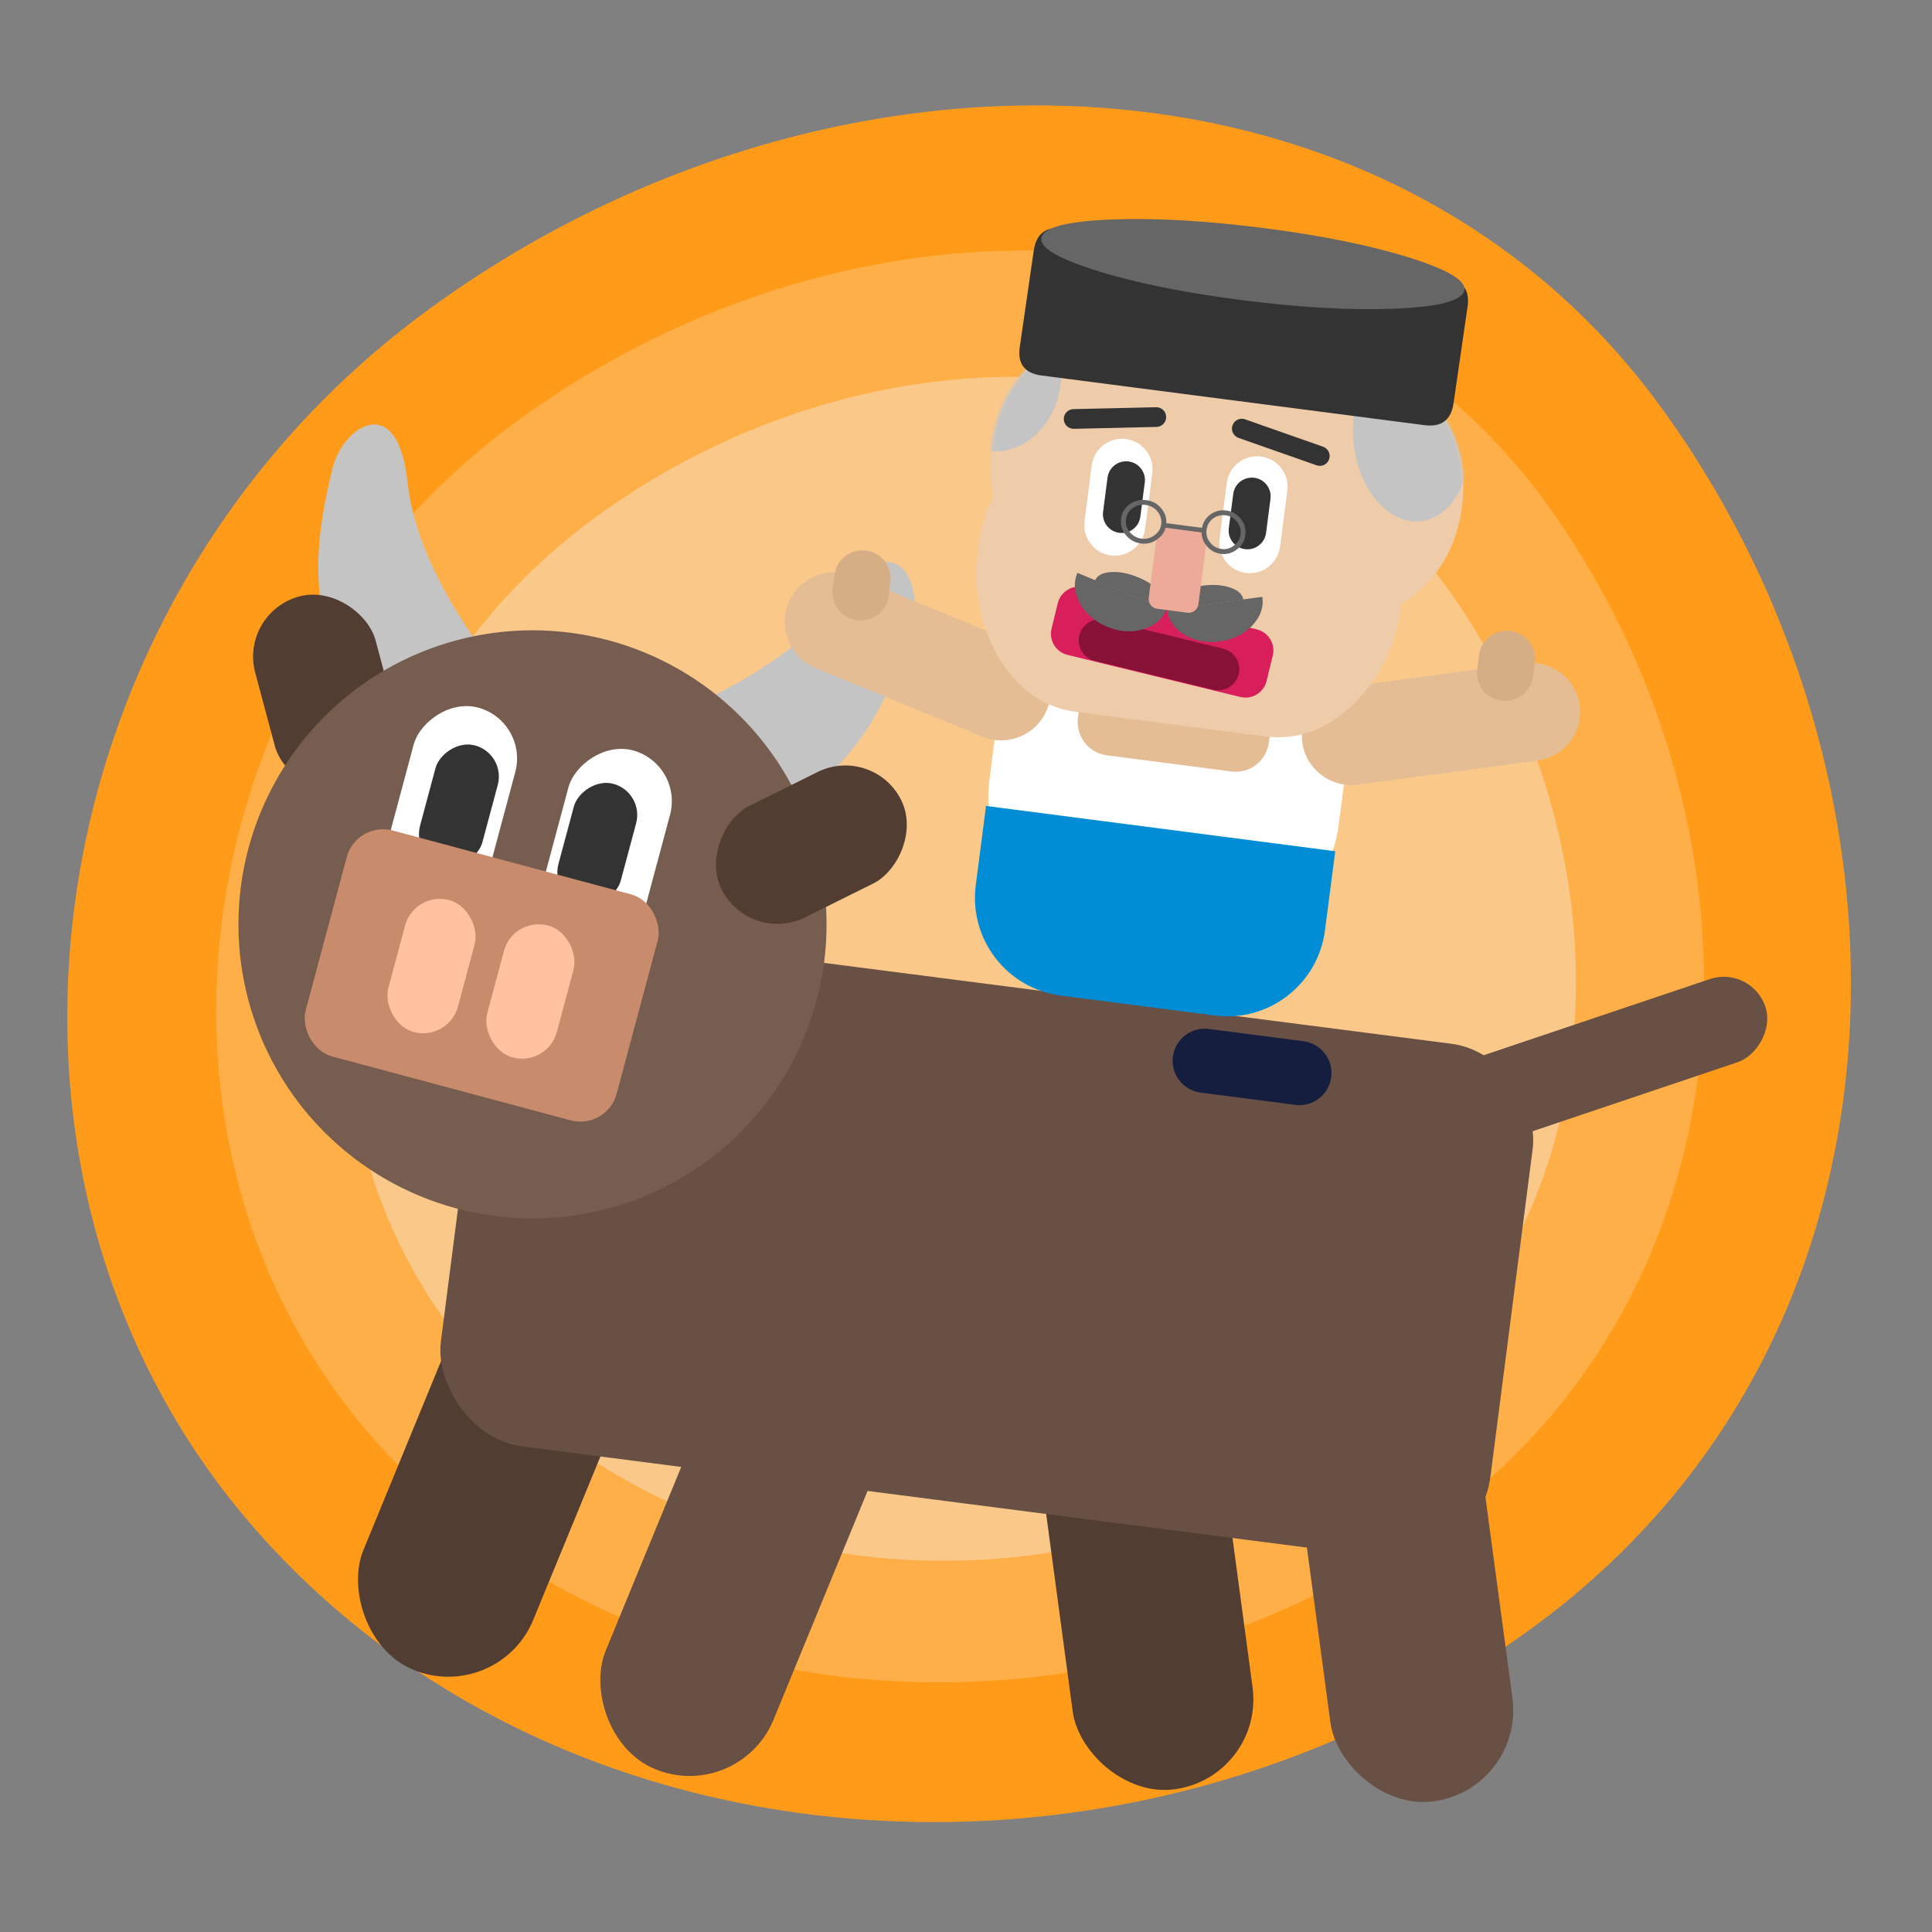 <svg width="620" height="620" viewBox="0 0 620 620" fill="none" xmlns="http://www.w3.org/2000/svg">
<rect x="0" y="0" width="620" height="620" fill="#808080" stroke="none"/>
<g clip-path="url(#clip0)">
<path d="M532.637 130.143C620.42 250.194 620.19 428.936 491.378 522.659C362.566 616.381 178.328 603.077 80.228 488.785C-16.649 375.918 9.187 192.707 137.999 98.985C266.81 5.263 444.853 10.093 532.637 130.143Z" fill="#FF9B19"/>
<path d="M495.644 160.725C568.865 260.859 568.673 409.949 461.231 488.123C353.788 566.296 200.115 555.2 118.29 459.869C37.484 365.726 59.034 212.91 166.476 134.736C273.918 56.562 422.424 60.591 495.644 160.725Z" fill="#FFAF47"/>
<path d="M463.435 187.353C523.975 270.146 523.817 393.417 434.981 458.052C346.146 522.688 219.085 513.514 151.43 434.692C84.618 356.852 102.436 230.5 191.272 165.865C280.107 101.229 402.895 104.56 463.435 187.353Z" fill="#FAC98A"/>
<path d="M269.486 192.04C251.549 216.622 213.068 231.358 196.07 235.653C199.368 251.966 213.968 280.258 245.981 262.919C277.993 245.58 286.439 220.836 292.63 200.218C296.518 187.272 287.422 167.458 269.486 192.04Z" fill="#C4C4C4"/>
<path d="M130.809 154.881C134.051 185.138 160.008 217.14 172.581 229.359C161.568 241.837 134.779 259.039 115.725 228.016C96.671 196.994 101.728 171.342 106.675 150.391C109.782 137.236 127.566 124.624 130.809 154.881Z" fill="#C4C4C4"/>
<rect x="321.208" y="377.81" width="58.236" height="202.071" rx="29.118" transform="rotate(-7.654 321.208 377.81)" fill="#523D33"/>
<rect x="562.024" y="309.712" width="28.129" height="138.194" rx="14.064" transform="rotate(71.391 562.024 309.712)" fill="#685044"/>
<rect x="182.25" y="337.762" width="58.938" height="202.071" rx="29.469" transform="rotate(22.346 182.25 337.762)" fill="#523D33"/>
<rect x="158.899" y="295.392" width="339.592" height="166.288" rx="30.149" transform="rotate(7.346 158.899 295.392)" fill="#685044"/>
<rect x="260.125" y="369.773" width="58.236" height="202.071" rx="29.118" transform="rotate(22.346 260.125 369.773)" fill="#685044"/>
<rect x="403.959" y="381.724" width="58.938" height="202.071" rx="29.469" transform="rotate(-7.654 403.959 381.724)" fill="#685044"/>
<path d="M434.92 223.634C437.9 200.654 421.677 179.607 398.684 176.625L369.885 172.89C346.892 169.908 325.836 186.12 322.856 209.1L317.5 250.396C314.519 273.377 330.743 294.423 353.736 297.406L382.534 301.141C405.527 304.123 426.583 287.911 429.564 264.931L434.92 223.634Z" fill="white"/>
<path d="M427.194 345.676C427.926 340.037 423.956 334.874 418.327 334.143L387.908 330.198C382.279 329.468 377.123 333.448 376.392 339.087V339.087C375.661 344.726 379.631 349.889 385.26 350.619L415.678 354.564C421.307 355.294 426.463 351.315 427.194 345.676V345.676Z" fill="#151E3F"/>
<path d="M417.92 238.255C416.765 229.613 422.916 221.661 431.658 220.493L489.019 212.829C497.761 211.661 505.784 217.72 506.938 226.362V226.362C508.093 235.004 501.942 242.956 493.2 244.124L435.839 251.788C427.097 252.956 419.074 246.897 417.92 238.255V238.255Z" fill="#E4BD95"/>
<path d="M474.643 210.21C475.28 205.296 479.811 201.833 484.762 202.475V202.475C489.713 203.117 493.21 207.621 492.573 212.535L491.974 217.154C491.337 222.067 486.806 225.53 481.855 224.888V224.888C476.904 224.246 473.407 219.742 474.044 214.828L474.643 210.21Z" fill="#D6AE86"/>
<path d="M336.007 227.707C332.65 235.856 323.324 239.74 315.176 236.383L261.713 214.358C253.565 211.001 249.681 201.675 253.037 193.527V193.527C256.394 185.379 265.721 181.495 273.869 184.851L327.332 206.876C335.48 210.233 339.364 219.559 336.007 227.707V227.707Z" fill="#E4BD95"/>
<path d="M267.82 184.398C268.457 179.484 272.987 176.022 277.939 176.664V176.664C282.89 177.306 286.387 181.81 285.75 186.724L285.151 191.342C284.514 196.256 279.983 199.719 275.032 199.077V199.077C270.081 198.434 266.583 193.93 267.221 189.016L267.82 184.398Z" fill="#D6AE86"/>
<path d="M412.495 197.389C413.261 191.485 409.124 186.082 403.255 185.32L363.247 180.131C357.378 179.37 351.999 183.54 351.234 189.444L345.932 230.32C345.166 236.225 349.303 241.628 355.172 242.389L395.18 247.578C401.049 248.339 406.428 244.17 407.194 238.266L412.495 197.389Z" fill="#E4BD95"/>
<path d="M313.136 284.044C310.889 301.369 323.082 317.232 340.37 319.474L389.829 325.889C407.117 328.131 422.953 315.904 425.2 298.579L428.495 273.17L316.432 258.635L313.136 284.044Z" fill="#008DD5"/>
<path d="M434.338 225.931C425.803 234.201 416.327 237.66 405.909 236.309L345.509 228.475C335.091 227.124 326.792 221.359 320.611 211.181C314.481 200.913 312.265 189.233 313.963 176.141C314.781 169.834 316.396 164.092 318.807 158.916C317.714 153.929 317.534 148.611 318.267 142.959C319.624 132.496 323.729 123.943 330.583 117.302C337.399 110.656 344.99 107.875 353.355 108.96L443.925 120.707C452.253 121.787 458.883 126.412 463.816 134.582C468.749 142.752 470.537 152.069 469.179 162.532C467.816 173.044 463.707 181.62 456.853 188.261C454.577 190.467 452.22 192.25 449.78 193.611C449.775 193.655 449.768 193.703 449.762 193.754C448.064 206.846 442.922 217.571 434.338 225.931Z" fill="#EECCAA"/>
<path d="M393.687 154.978C394.384 149.604 399.298 145.811 404.661 146.507V146.507C410.025 147.202 413.809 152.123 413.112 157.497L410.791 175.39C410.094 180.764 405.18 184.557 399.817 183.861V183.861C394.453 183.166 390.669 178.245 391.366 172.871L393.687 154.978Z" fill="white"/>
<path d="M350.355 149.358C351.052 143.984 355.965 140.191 361.329 140.887V140.887C366.693 141.583 370.477 146.503 369.779 151.878L367.459 169.77C366.762 175.145 361.848 178.937 356.485 178.242V178.242C351.121 177.546 347.337 172.625 348.034 167.251L350.355 149.358Z" fill="white"/>
<path d="M395.761 158.506C396.188 155.213 399.211 152.89 402.511 153.318V153.318C405.812 153.746 408.142 156.763 407.715 160.056L406.29 171.041C405.863 174.334 402.841 176.657 399.54 176.229V176.229C396.239 175.801 393.909 172.784 394.337 169.491L395.761 158.506Z" fill="#333333"/>
<path d="M355.418 153.273C355.846 149.979 358.868 147.657 362.169 148.085V148.085C365.469 148.513 367.799 151.53 367.372 154.823L365.947 165.808C365.52 169.101 362.498 171.424 359.197 170.996V170.996C355.896 170.567 353.567 167.551 353.994 164.257L355.418 153.273Z" fill="#333333"/>
<path d="M339.446 193.581C340.355 189.851 344.115 187.564 347.845 188.472L403.334 201.987C407.065 202.895 409.352 206.655 408.443 210.386L406.452 218.561C405.544 222.291 401.783 224.579 398.053 223.67L342.564 210.156C338.834 209.247 336.547 205.487 337.455 201.757L339.446 193.581Z" fill="#D81E5B"/>
<path d="M346.374 203.902C347.259 200.267 350.924 198.038 354.558 198.924L392.525 208.171C396.16 209.056 398.389 212.72 397.504 216.355V216.355C396.618 219.99 392.954 222.219 389.319 221.333L351.353 212.086C347.718 211.201 345.489 207.537 346.374 203.902V203.902Z" fill="#881138"/>
<path d="M345.733 183.833L359.932 189.682L374.29 195.597C372.986 198.763 370.485 200.885 366.788 201.964C363.091 203.043 359.263 202.768 355.306 201.138C351.349 199.508 348.438 197.007 346.574 193.637C344.709 190.267 344.429 186.999 345.733 183.833Z" fill="#666666"/>
<path d="M351.437 186.262L362.795 190.941L374.282 195.673C374.934 194.09 374.377 192.284 372.61 190.255C370.844 188.227 368.378 186.56 365.212 185.256C362.046 183.952 359.122 183.398 356.439 183.594C353.756 183.79 352.089 184.679 351.437 186.262Z" fill="#666666"/>
<path d="M405.113 191.536L389.892 193.569L374.5 195.625C374.953 199.019 376.83 201.709 380.129 203.696C383.429 205.682 387.2 206.392 391.442 205.826C395.684 205.259 399.137 203.584 401.799 200.801C404.462 198.018 405.566 194.929 405.113 191.536Z" fill="#666666"/>
<path d="M398.979 192.428L386.803 194.054L374.489 195.699C374.263 194.002 375.262 192.398 377.487 190.887C379.713 189.376 382.523 188.394 385.916 187.941C389.31 187.488 392.279 187.698 394.823 188.572C397.367 189.445 398.752 190.731 398.979 192.428Z" fill="#666666"/>
<path d="M387.134 174.26C387.359 172.53 386.156 170.948 384.449 170.727L374.694 169.462C372.987 169.24 371.421 170.463 371.196 172.192L368.65 191.828C368.425 193.558 369.628 195.14 371.335 195.361L381.09 196.626C382.797 196.848 384.363 195.625 384.588 193.896L387.134 174.26Z" fill="#EEAA99"/>
<path fill-rule="evenodd" clip-rule="evenodd" d="M372.694 168.437C372.746 168.028 373.14 167.743 373.574 167.799L386.451 169.482C386.885 169.539 387.194 169.916 387.141 170.324C387.089 170.733 386.694 171.018 386.261 170.962L373.384 169.279C372.95 169.222 372.641 168.845 372.694 168.437Z" fill="#666666"/>
<path fill-rule="evenodd" clip-rule="evenodd" d="M363.456 163.074C362.224 164.021 361.53 165.219 361.343 166.702C361.156 168.189 361.535 169.503 362.495 170.692C363.502 171.941 364.765 172.651 366.318 172.857C367.87 173.062 369.238 172.702 370.469 171.76C370.477 171.754 370.485 171.748 370.493 171.742C371.761 170.846 372.47 169.678 372.656 168.201C372.842 166.723 372.449 165.381 371.441 164.133C370.482 162.943 369.243 162.254 367.681 162.046C366.124 161.84 364.729 162.178 363.456 163.074ZM362.486 161.819C364.091 160.685 365.901 160.241 367.876 160.503C369.851 160.765 371.474 161.664 372.7 163.183C373.963 164.748 374.49 166.505 374.25 168.413C374.01 170.316 373.069 171.858 371.463 172.997C369.899 174.189 368.104 174.663 366.123 174.4C364.139 174.137 362.498 173.206 361.236 171.642C360.01 170.122 359.51 168.39 359.75 166.491C359.989 164.592 360.904 163.03 362.462 161.837C362.47 161.831 362.478 161.825 362.486 161.819Z" fill="#666666"/>
<path fill-rule="evenodd" clip-rule="evenodd" d="M389.245 166.419C388.051 167.371 387.376 168.571 387.189 170.054C387.001 171.541 387.362 172.853 388.284 174.038C389.252 175.281 390.469 175.985 391.969 176.184C393.467 176.382 394.79 176.016 395.984 175.069C395.991 175.063 395.999 175.057 396.007 175.051C397.236 174.149 397.926 172.979 398.112 171.502C398.299 170.024 397.924 168.684 396.956 167.441C396.034 166.256 394.84 165.572 393.332 165.373C391.828 165.173 390.479 165.517 389.245 166.419ZM388.313 165.169C389.868 164.027 391.62 163.576 393.527 163.829C395.434 164.082 396.999 164.973 398.176 166.486C399.389 168.044 399.892 169.798 399.651 171.706C399.411 173.61 398.495 175.155 396.939 176.301C395.423 177.5 393.686 177.981 391.774 177.727C389.858 177.473 388.277 176.55 387.064 174.992C385.886 173.479 385.41 171.749 385.65 169.85C385.889 167.952 386.779 166.386 388.29 165.186C388.298 165.18 388.305 165.174 388.313 165.169Z" fill="#666666"/>
<path d="M341.384 134.525C341.344 132.78 342.725 131.333 344.47 131.293L371.004 130.683C372.749 130.643 374.195 132.024 374.236 133.769V133.769C374.276 135.514 372.894 136.96 371.149 137L344.615 137.611C342.871 137.651 341.424 136.269 341.384 134.525V134.525Z" fill="#333333"/>
<path d="M395.526 136.498C396.104 134.851 397.908 133.985 399.554 134.564L424.596 143.36C426.242 143.938 427.108 145.742 426.529 147.388V147.388C425.951 149.035 424.148 149.901 422.501 149.322L397.46 140.526C395.814 139.948 394.948 138.144 395.526 136.498V136.498Z" fill="#333333"/>
<mask id="mask0" style="mask-type:alpha" maskUnits="userSpaceOnUse" x="307" y="105" width="168" height="139">
<path d="M434.337 225.932C425.803 234.201 416.326 237.66 405.908 236.309L345.509 228.476C335.09 227.124 326.791 221.36 320.611 211.182C314.481 200.913 312.265 189.233 313.963 176.142C314.781 169.834 316.395 164.093 318.806 158.916C317.713 153.93 317.533 148.611 318.266 142.96C319.623 132.496 323.729 123.944 330.583 117.302C337.399 110.656 344.99 107.875 353.355 108.96L443.925 120.707C452.252 121.787 458.882 126.412 463.815 134.582C468.748 142.752 470.536 152.069 469.179 162.533C467.816 173.044 463.707 181.62 456.853 188.262C454.577 190.467 452.219 192.25 449.78 193.611C449.774 193.656 449.768 193.703 449.761 193.755C448.063 206.846 442.922 217.572 434.337 225.932Z" fill="#EECCAA"/>
</mask>
<g mask="url(#mask0)">
<path d="M471.246 138.46C473.012 153.138 466.208 166.029 456.048 167.251C445.889 168.473 436.221 157.565 434.455 142.886C432.689 128.207 439.493 115.317 449.653 114.095C459.813 112.873 469.48 123.781 471.246 138.46Z" fill="#C4C4C4"/>
<path d="M338.524 130.58C334.037 141.471 323.271 147.363 314.478 143.74C305.684 140.118 302.193 128.352 306.68 117.461C311.167 106.57 321.932 100.678 330.726 104.301C339.519 107.923 343.011 119.689 338.524 130.58Z" fill="#C4C4C4"/>
</g>
<path d="M331.75 80.362C332.533 74.968 335.647 72.624 341.093 73.33L463.96 89.266C469.406 89.972 471.738 93.022 470.955 98.417L466.46 129.408C465.678 134.803 462.563 137.147 457.117 136.44L334.251 120.505C328.805 119.798 326.473 116.748 327.255 111.353L331.75 80.362Z" fill="#333333"/>
<path d="M406.166 73.269C424.85 75.692 440.414 78.885 452.858 82.848C465.302 86.811 470.957 90.375 469.824 93.541C468.691 96.707 461.099 98.553 447.049 99.079C432.998 99.606 416.631 98.657 397.946 96.234C379.262 93.811 363.698 90.618 351.254 86.655C338.81 82.692 333.155 79.128 334.288 75.962C335.421 72.796 343.013 70.95 357.063 70.423C371.114 69.897 387.482 70.845 406.166 73.269Z" fill="#666666"/>
<rect x="132.016" y="248.386" width="39.993" height="64.354" rx="19.997" transform="rotate(165 132.016 248.386)" fill="#523D33"/>
<circle cx="170.886" cy="296.64" r="94.37" transform="rotate(15 170.886 296.64)" fill="#775D4F"/>
<rect width="33.769" height="64.814" rx="16.884" transform="matrix(-0.966 -0.259 -0.259 0.966 169.728 231.449)" fill="white"/>
<rect width="33.769" height="64.814" rx="16.884" transform="matrix(-0.966 -0.259 -0.259 0.966 219.393 245.177)" fill="white"/>
<rect width="20.697" height="39.76" rx="10.348" transform="matrix(-0.966 -0.259 -0.259 0.966 162.419 241.895)" fill="#333333"/>
<rect width="20.697" height="39.76" rx="10.348" transform="matrix(-0.966 -0.259 -0.259 0.966 206.821 254.214)" fill="#333333"/>
<rect x="114.4" y="263.404" width="103.317" height="75.066" rx="12.06" transform="rotate(15 114.4 263.404)" fill="#C88C6C"/>
<rect x="132.979" y="285.856" width="23.131" height="43.839" rx="11.565" transform="rotate(15 132.979 285.856)" fill="#FFC19F"/>
<rect x="164.711" y="294.009" width="23.131" height="43.839" rx="11.565" transform="rotate(15 164.711 294.009)" fill="#FFC19F"/>
<rect x="240.441" y="303.272" width="39.993" height="64.354" rx="19.997" transform="rotate(-116.383 240.441 303.272)" fill="#523D33"/>
</g>
<defs>
<clipPath id="clip0">
<rect width="620" height="620" fill="white"/>
</clipPath>
</defs>
</svg>
